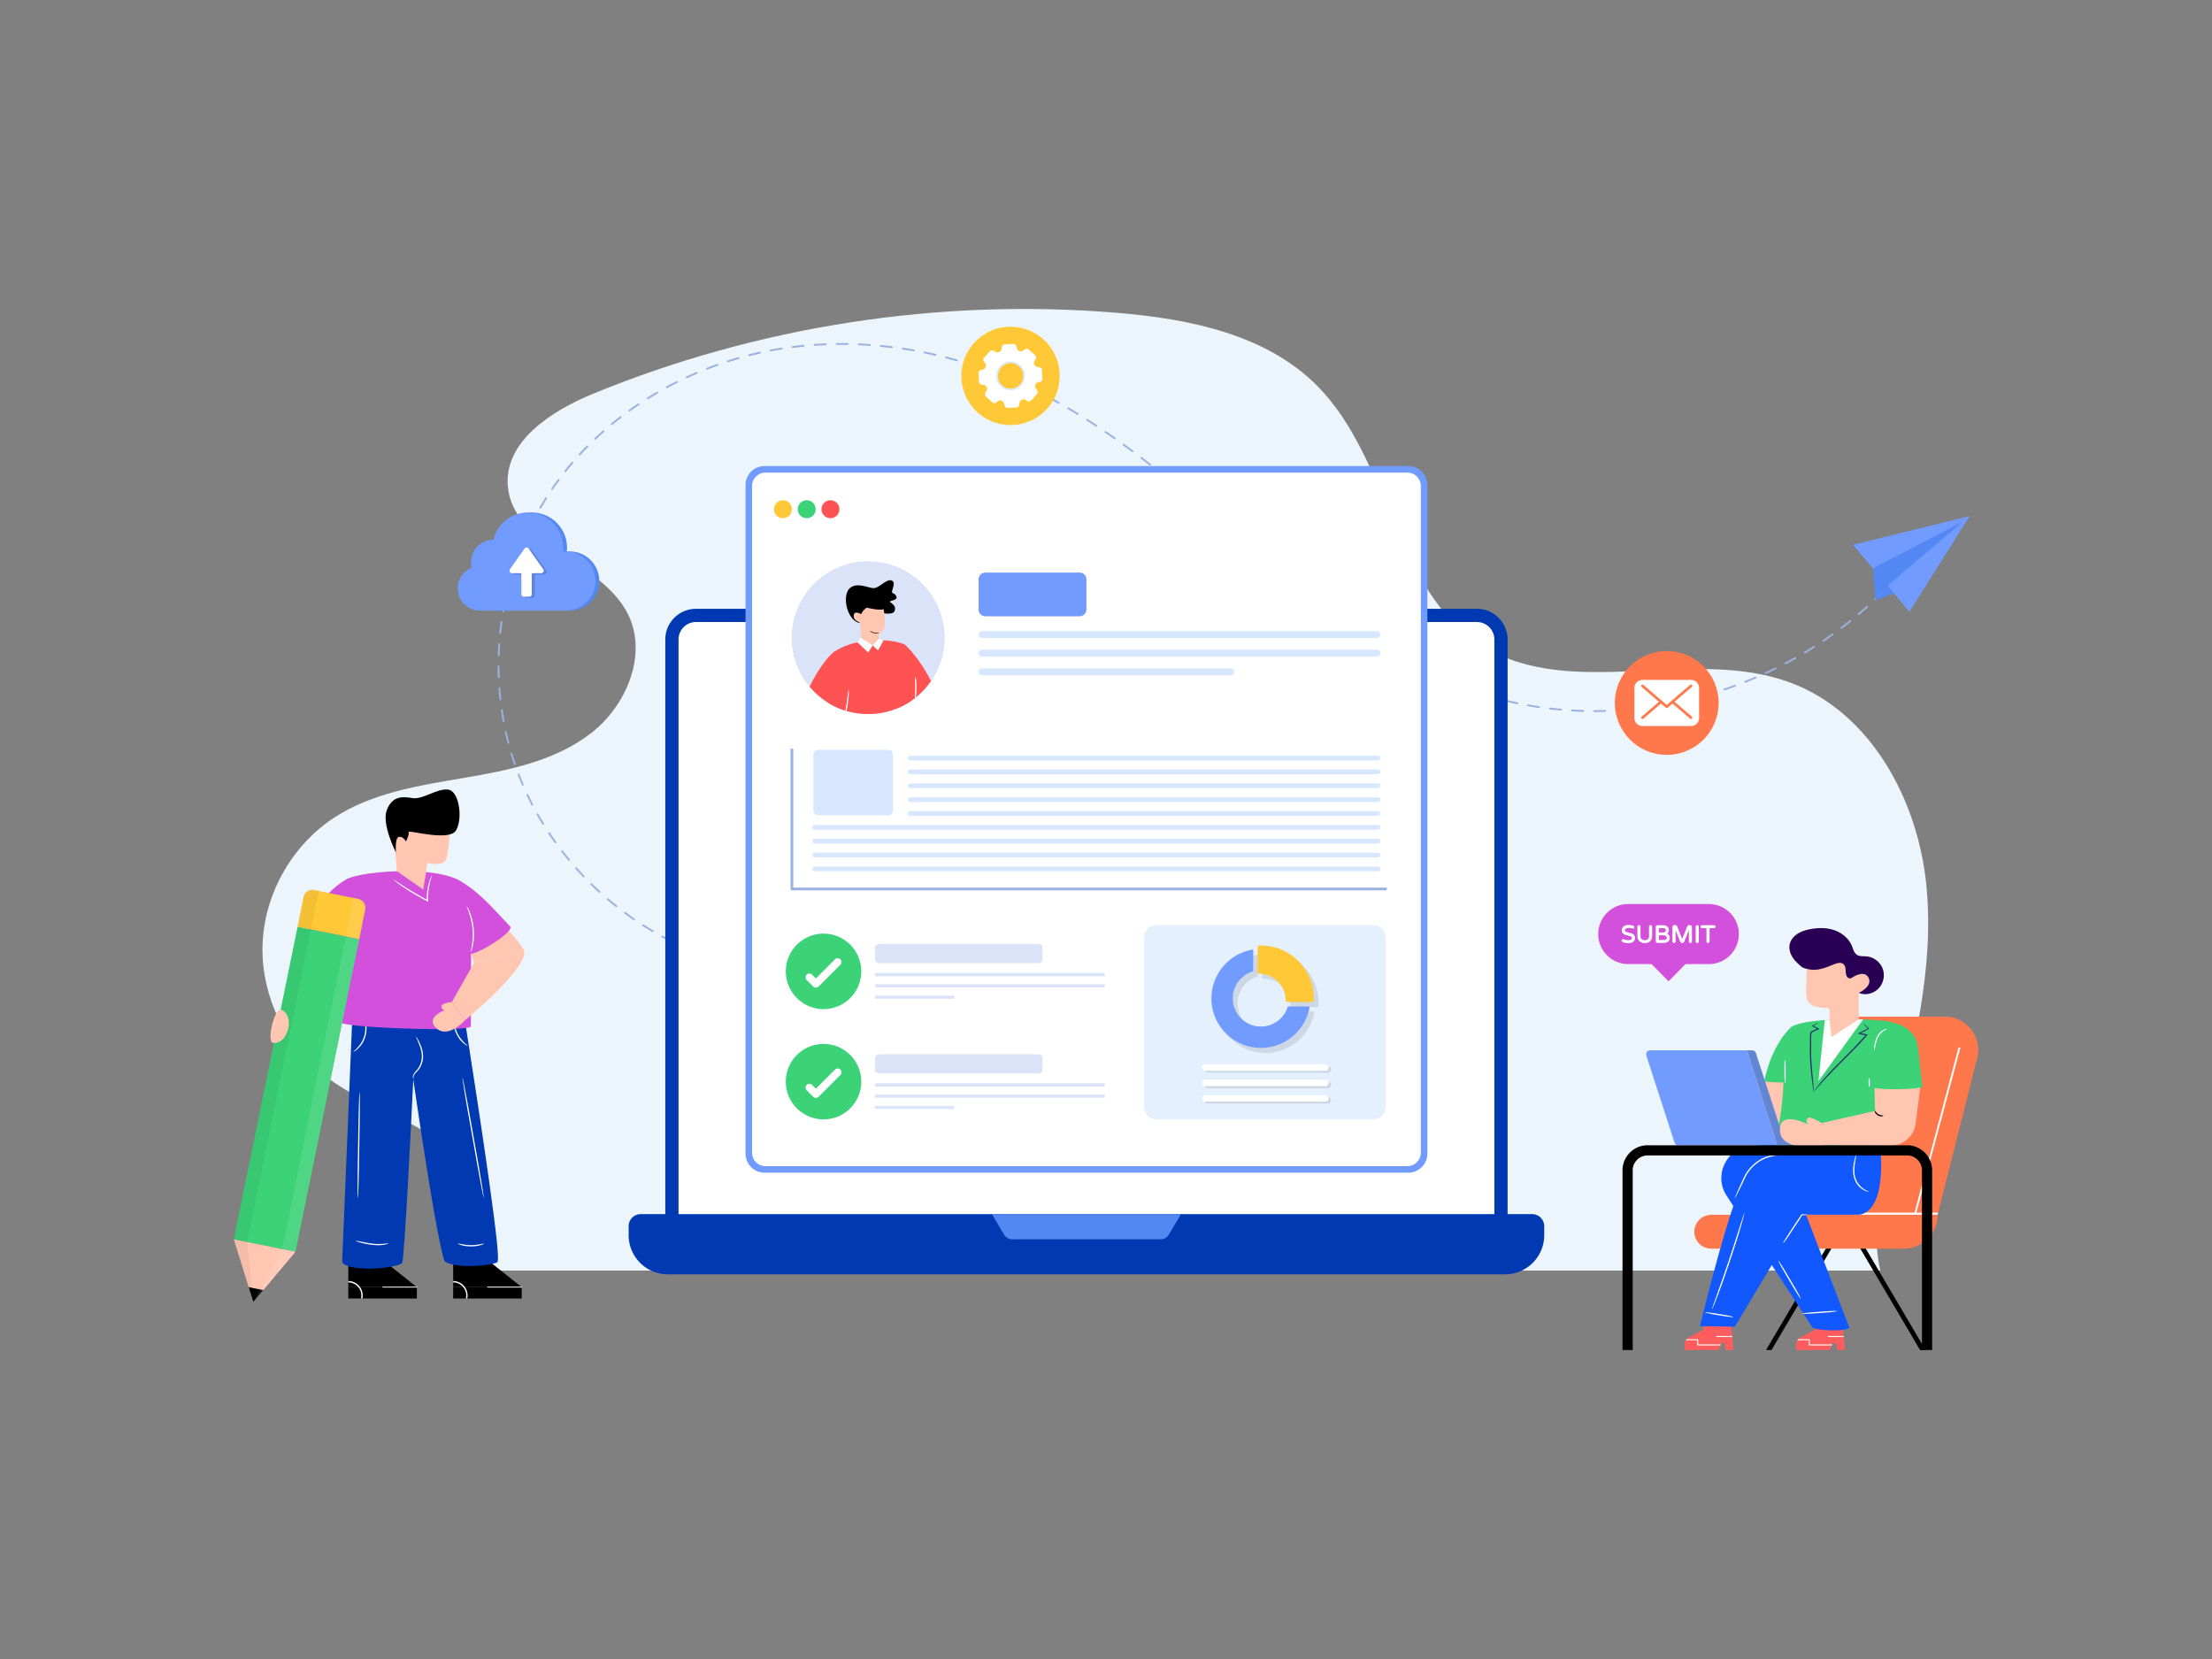 <svg xmlns="http://www.w3.org/2000/svg" xmlns:xlink="http://www.w3.org/1999/xlink" enable-background="new 0 0 1200 900" viewBox="0 0 1200 900"><rect x="0" y="0" width="1200" height="900" fill="#808080" stroke="none"/><path fill="#edf5fc" d="M264.329 650.838c4.455 12.792 1.649 28.499-6.784 38.447h762.51c-5.335-23.788.393-49.175 6.38-73.121 11.186-44.774 23.23-90.543 18.548-136.46-4.69-45.907-30.03-92.828-73.182-109.184-53.51-20.272-119.754 10.053-168.158-20.475-47.483-29.956-49.427-100.54-88.848-140.514-27.736-28.123-69.515-36.563-108.88-39.835-96.412-7.998-194.677 7.188-284.179 43.917-22.65 9.298-48.46 25.967-46.23 50.349 2.949 32.168 49.732 39.826 64.76 68.419 11.51 21.875-.082 50.22-19.617 65.36-19.545 15.139-44.857 20.188-69.23 24.317-24.363 4.118-49.658 8.08-70.326 21.635-22.115 14.514-36.812 39.743-38.526 66.134-1.705 26.39 9.61 53.307 29.662 70.547 14.974 12.873 33.817 20.143 51.187 29.542s34.417 22.272 40.913 40.922z"/><path fill="#9bb2e1" d="M386.89 520.337a.49.49 0 0 1-.153-.024 157.36 157.36 0 0 1-5.697-1.94.5.5 0 1 1 .34-.94c1.867.675 3.771 1.324 5.662 1.928a.5.5 0 0 1-.153.976zm-11.284-4.081a.498.498 0 0 1-.187-.037 163.008 163.008 0 0 1-5.536-2.361.5.5 0 1 1 .41-.912 162.08 162.08 0 0 0 5.5 2.346.5.5 0 0 1-.187.964zm-10.946-4.91a.501.501 0 0 1-.222-.052 165.177 165.177 0 0 1-5.345-2.76.5.5 0 1 1 .474-.88c1.743.94 3.531 1.863 5.315 2.743a.5.5 0 0 1-.222.948zm-10.559-5.694a.493.493 0 0 1-.253-.07 169.988 169.988 0 0 1-5.135-3.135.5.5 0 0 1 .537-.844 169.935 169.935 0 0 0 5.104 3.117.5.5 0 0 1-.253.932zm-10.127-6.435a.499.499 0 0 1-.283-.087 175.34 175.34 0 0 1-4.9-3.49.5.5 0 1 1 .594-.805c1.6 1.182 3.24 2.35 4.873 3.47a.5.5 0 0 1-.284.912zm-9.648-7.128a.495.495 0 0 1-.31-.108 172.83 172.83 0 0 1-4.647-3.824.5.5 0 0 1 .648-.76 173.278 173.278 0 0 0 4.62 3.8.5.5 0 0 1-.311.892zm-9.13-7.782a.499.499 0 0 1-.338-.131 175.095 175.095 0 0 1-4.372-4.135.5.5 0 1 1 .7-.715 175.706 175.706 0 0 0 4.346 4.112.5.5 0 0 1-.337.869zm-8.573-8.394a.5.5 0 0 1-.362-.155 175.12 175.12 0 0 1-4.076-4.427.5.5 0 0 1 .748-.664 173.903 173.903 0 0 0 4.052 4.4.5.5 0 0 1-.362.846zm-7.974-8.966a.497.497 0 0 1-.385-.181 176.245 176.245 0 0 1-3.76-4.698.5.5 0 1 1 .792-.611 177.823 177.823 0 0 0 3.738 4.671.5.5 0 0 1-.385.819zm-7.33-9.498a.499.499 0 0 1-.407-.208 172.889 172.889 0 0 1-3.422-4.95.5.5 0 1 1 .832-.554 172.242 172.242 0 0 0 3.402 4.92.5.5 0 0 1-.406.792zm-6.65-9.988a.5.5 0 0 1-.426-.238 165.797 165.797 0 0 1-3.062-5.18.5.5 0 1 1 .87-.493 165.183 165.183 0 0 0 3.044 5.149.5.5 0 0 1-.426.762zm-5.92-10.435a.5.5 0 0 1-.443-.27 165.466 165.466 0 0 1-2.68-5.387.5.5 0 1 1 .903-.429 167.518 167.518 0 0 0 2.664 5.355.5.5 0 0 1-.443.73zm-5.144-10.837a.5.5 0 0 1-.459-.302 163.57 163.57 0 0 1-2.275-5.57.5.5 0 1 1 .932-.361 165.63 165.63 0 0 0 2.261 5.535.5.5 0 0 1-.459.698zm-4.326-11.188a.5.5 0 0 1-.473-.337 158.567 158.567 0 0 1-1.849-5.728.5.5 0 1 1 .958-.289 156.593 156.593 0 0 0 1.837 5.691.5.5 0 0 1-.473.663zm-3.469-11.485a.5.5 0 0 1-.483-.374 158.06 158.06 0 0 1-1.412-5.85.5.5 0 1 1 .976-.216c.426 1.924.898 3.88 1.403 5.813a.5.5 0 0 1-.484.627zm-2.6-11.712a.5.5 0 0 1-.491-.41 170.37 170.37 0 0 1-.98-5.937.5.5 0 0 1 .99-.145c.29 1.974.617 3.96.974 5.902a.5.5 0 0 1-.493.59zm591.615-5.56a.5.5 0 1 1 0-1c1.98 0 3.992-.03 5.982-.086.268.001.507.21.515.486a.5.5 0 0 1-.485.514c-2.001.057-4.024.085-6.012.086zm-5.999-.083h-.015a214.124 214.124 0 0 1-6.007-.257.5.5 0 0 1 .056-.998c1.97.112 3.983.198 5.98.255a.5.5 0 0 1-.014 1zm17.99-.257a.5.5 0 0 1-.028-.999c1.973-.111 3.981-.252 5.97-.418a.492.492 0 0 1 .54.456.5.5 0 0 1-.456.54c-1.998.167-4.016.309-5.997.42l-.029.001zm-29.969-.428c-.014 0-.029 0-.043-.002-1.99-.171-4.003-.375-5.984-.605a.5.5 0 0 1-.44-.554.507.507 0 0 1 .555-.439c1.971.229 3.974.431 5.954.602a.5.5 0 0 1-.042.998zm41.92-.576a.5.5 0 0 1-.054-.997c1.97-.22 3.967-.47 5.937-.745a.5.5 0 0 1 .139.99c-1.98.277-3.986.528-5.965.75a.55.55 0 0 1-.057.002zm-53.837-.807a.462.462 0 0 1-.074-.005c-1.981-.29-3.98-.613-5.937-.96a.5.5 0 1 1 .174-.984c1.949.344 3.936.666 5.908.954a.5.5 0 0 1-.071.995zm65.717-.848a.5.5 0 0 1-.08-.993c1.94-.324 3.921-.682 5.889-1.064a.5.5 0 1 1 .191.981c-1.977.384-3.967.744-5.917 1.069a.476.476 0 0 1-.083.007zM823.115 382a.504.504 0 0 1-.103-.01 196.307 196.307 0 0 1-5.869-1.32.5.5 0 1 1 .235-.971c1.931.465 3.895.907 5.839 1.312a.5.5 0 0 1-.102.99zm89.31-1.047a.5.5 0 0 1-.109-.988c1.93-.43 3.89-.893 5.825-1.377a.5.5 0 1 1 .242.97c-1.943.486-3.912.952-5.85 1.383a.519.519 0 0 1-.108.012zm-640.953-1.02a.5.5 0 0 1-.496-.446c-.217-1.984-.402-4-.55-5.993a.5.5 0 0 1 .999-.073c.145 1.98.33 3.984.546 5.957a.5.5 0 0 1-.499.554zm539.978-.744a.51.51 0 0 1-.132-.018 195.81 195.81 0 0 1-5.777-1.68.5.5 0 0 1-.33-.626.497.497 0 0 1 .625-.33c1.891.582 3.825 1.145 5.746 1.671a.501.501 0 0 1-.132.983zm112.612-1.151a.5.5 0 0 1-.133-.982c1.909-.532 3.842-1.099 5.745-1.684a.5.5 0 1 1 .293.956c-1.91.588-3.852 1.157-5.77 1.691a.491.491 0 0 1-.135.019zm-124.078-2.383a.508.508 0 0 1-.162-.026 217.93 217.93 0 0 1-5.66-2.027.5.5 0 1 1 .35-.937c1.874.7 3.77 1.379 5.634 2.017a.5.5 0 0 1-.162.973zm135.547-1.144a.5.5 0 0 1-.16-.974 229.89 229.89 0 0 0 5.648-1.984.5.5 0 1 1 .344.938 228.517 228.517 0 0 1-5.673 1.994.503.503 0 0 1-.159.026zm-146.773-3.047a.498.498 0 0 1-.188-.037 232.39 232.39 0 0 1-5.542-2.323.5.5 0 0 1 .399-.917c1.842.8 3.7 1.579 5.518 2.313a.5.5 0 0 1-.187.964zm158.04-1.08a.5.5 0 0 1-.184-.965c1.836-.728 3.7-1.494 5.537-2.28a.5.5 0 1 1 .393.92 235.507 235.507 0 0 1-5.56 2.29.501.501 0 0 1-.185.035zm-676.208-2.417a.5.5 0 0 1-.5-.48c-.076-1.986-.118-4.01-.124-6.017-.001-.276.264-.482.5-.501a.5.5 0 0 1 .5.498c.006 1.995.048 4.007.124 5.981a.5.5 0 0 1-.482.519h-.018zm507.182-1.273a.5.5 0 0 1-.21-.046 254.568 254.568 0 0 1-5.41-2.592.5.5 0 0 1 .443-.896c1.787.882 3.6 1.75 5.388 2.58a.5.5 0 0 1-.21.954zm180.062-1.026a.5.5 0 0 1-.209-.955 222.55 222.55 0 0 0 5.408-2.569.5.5 0 0 1 .441.897 229.98 229.98 0 0 1-5.431 2.582.506.506 0 0 1-.21.045zm-190.8-4.274a.5.5 0 0 1-.231-.056 278 278 0 0 1-5.293-2.84.5.5 0 1 1 .482-.875 275.94 275.94 0 0 0 5.273 2.828.5.5 0 0 1-.231.943zm201.57-1.02a.5.5 0 0 1-.232-.943c1.768-.928 3.54-1.889 5.264-2.854a.5.5 0 1 1 .488.872c-1.732.97-3.51 1.935-5.287 2.868a.502.502 0 0 1-.233.057zm-698.053-4.404h-.016a.5.5 0 0 1-.484-.516c.064-2.006.163-4.028.295-6.009a.5.5 0 0 1 .998.066c-.131 1.97-.23 3.98-.293 5.976a.5.5 0 0 1-.5.483zm485.977-.356a.5.5 0 0 1-.25-.067 306.033 306.033 0 0 1-5.176-3.058.5.5 0 0 1 .518-.856c1.71 1.033 3.429 2.05 5.158 3.048a.5.5 0 0 1-.25.933zm222.548-1.104a.5.5 0 0 1-.256-.93 221.235 221.235 0 0 0 5.102-3.134.5.5 0 1 1 .535.845 223.28 223.28 0 0 1-5.125 3.15.5.5 0 0 1-.256.07zm-232.825-5.1a.498.498 0 0 1-.267-.078 355.373 355.373 0 0 1-5.06-3.248.5.5 0 1 1 .547-.837 353.454 353.454 0 0 0 5.046 3.24.5.5 0 0 1-.266.922zm242.965-1.321a.5.5 0 0 1-.28-.915c1.645-1.106 3.301-2.253 4.923-3.41a.5.5 0 0 1 .58.815 224.433 224.433 0 0 1-4.944 3.425.498.498 0 0 1-.28.085zM271.346 344a.5.5 0 0 1-.498-.55c.203-2.007.442-4.017.71-5.976a.5.5 0 1 1 .99.136 171.25 171.25 0 0 0-.705 5.94.5.5 0 0 1-.497.45zm464.85-1.162a.499.499 0 0 1-.28-.086 389.477 389.477 0 0 1-4.956-3.411.5.5 0 1 1 .572-.82 387.581 387.581 0 0 0 4.944 3.403.5.5 0 0 1-.28.914zm262.79-1.718a.5.5 0 0 1-.302-.899 216.275 216.275 0 0 0 4.725-3.678.5.5 0 1 1 .625.78 218.275 218.275 0 0 1-4.746 3.696.499.499 0 0 1-.302.1zm-272.64-5.168a.498.498 0 0 1-.291-.094 447.144 447.144 0 0 1-4.86-3.547.5.5 0 1 1 .593-.804 479.768 479.768 0 0 0 4.85 3.54.5.5 0 0 1-.292.905zm282.004-2.338a.498.498 0 0 1-.323-.88 210.313 210.313 0 0 0 4.505-3.94.5.5 0 1 1 .669.743c-1.477 1.33-3 2.662-4.527 3.958a.496.496 0 0 1-.324.12zm-735.384-1.502a.5.5 0 0 1-.494-.584c.337-1.97.714-3.959 1.12-5.913a.5.5 0 1 1 .979.203c-.403 1.943-.778 3.92-1.113 5.879a.5.5 0 0 1-.492.415zm443.714-3.305a.497.497 0 0 1-.301-.102c-1.598-1.21-3.19-2.43-4.777-3.658a.5.5 0 1 1 .612-.79 599.08 599.08 0 0 0 4.768 3.651.499.499 0 0 1-.302.899zm300.588-3.22a.5.5 0 0 1-.345-.862 202.66 202.66 0 0 0 4.27-4.193.5.5 0 1 1 .71.703 202.33 202.33 0 0 1-4.29 4.214.498.498 0 0 1-.345.139zm-310.096-4.138a.5.5 0 0 1-.31-.107 756.656 756.656 0 0 1-4.707-3.747.5.5 0 0 1 .627-.78 685.559 685.559 0 0 0 4.7 3.742.5.5 0 0 1-.31.892zm-431.77-1.086a.5.5 0 0 1-.485-.618c.474-1.952.987-3.91 1.524-5.82a.5.5 0 0 1 .963.27 174.45 174.45 0 0 0-1.517 5.787.5.5 0 0 1-.486.381zm750.298-3.308a.499.499 0 0 1-.366-.84 198.702 198.702 0 0 0 4.01-4.438.5.5 0 0 1 .752.659 200.678 200.678 0 0 1-4.03 4.46.5.5 0 0 1-.366.16zm-327.903-3.13a.496.496 0 0 1-.316-.112A943.588 943.588 0 0 1 692.83 310a.5.5 0 0 1 .637-.771 941.416 941.416 0 0 0 4.645 3.808.5.5 0 0 1-.315.888zm-419.152-5.111a.5.5 0 0 1-.477-.652 170.75 170.75 0 0 1 1.93-5.7.5.5 0 1 1 .94.338c-.664 1.854-1.309 3.76-1.916 5.666a.501.501 0 0 1-.477.348zm754.961-.776a.5.5 0 0 1-.386-.818 198.323 198.323 0 0 0 3.733-4.672.501.501 0 0 1 .79.612 196.861 196.861 0 0 1-3.751 4.696.498.498 0 0 1-.386.182zm-345.083-1.76a.5.5 0 0 1-.32-.115 1482.146 1482.146 0 0 1-4.608-3.858.5.5 0 1 1 .642-.766 1480.44 1480.44 0 0 0 4.607 3.855.5.5 0 0 1-.32.885zm352.42-7.72a.498.498 0 0 1-.404-.794 189.265 189.265 0 0 0 3.433-4.892.5.5 0 0 1 .829.561 188.94 188.94 0 0 1-3.454 4.919.497.497 0 0 1-.404.206zm-361.618-.008a.495.495 0 0 1-.322-.119c-1.53-1.292-3.058-2.587-4.584-3.884a.5.5 0 1 1 .646-.762 2605.15 2605.15 0 0 0 4.582 3.883.5.5 0 0 1-.322.882zm-396.635-1.032a.5.5 0 0 1-.465-.685 167.26 167.26 0 0 1 2.329-5.55.5.5 0 1 1 .914.404 167.767 167.767 0 0 0-2.313 5.516.5.5 0 0 1-.465.315zm387.477-6.742a.5.5 0 0 1-.324-.119l-4.574-3.891a.5.5 0 0 1 .649-.762l4.573 3.891a.5.5 0 0 1-.324.881zm-382.64-4.237a.5.5 0 0 1-.45-.718c.874-1.803 1.789-3.608 2.722-5.367a.5.5 0 1 1 .882.468 167.898 167.898 0 0 0-2.704 5.335.5.5 0 0 1-.45.282zm373.494-3.543a.498.498 0 0 1-.323-.118c-1.525-1.295-3.05-2.59-4.578-3.88a.5.5 0 1 1 .646-.764 3842.2 3842.2 0 0 1 4.579 3.881.5.5 0 0 1-.324.881zm-367.876-7.057a.5.5 0 0 1-.433-.75 161.944 161.944 0 0 1 3.11-5.153.5.5 0 1 1 .846.532 161.784 161.784 0 0 0-3.09 5.122.5.5 0 0 1-.433.25zm358.712-.693a.5.5 0 0 1-.322-.117 1389.18 1389.18 0 0 0-4.597-3.851.5.5 0 0 1 .64-.768c1.537 1.282 3.07 2.566 4.602 3.853a.5.5 0 0 1-.323.883zm-9.214-7.682a.499.499 0 0 1-.318-.115 929.755 929.755 0 0 0-4.634-3.802.5.5 0 0 1 .633-.776c1.549 1.264 3.095 2.534 4.638 3.807a.5.5 0 0 1-.319.886zm-343.109-1.78a.5.5 0 0 1-.413-.782 156.36 156.36 0 0 1 3.488-4.906.501.501 0 0 1 .805.595 152.97 152.97 0 0 0-3.467 4.876.499.499 0 0 1-.413.218zm333.815-5.8a.5.5 0 0 1-.313-.11 769.017 769.017 0 0 0-4.685-3.735.5.5 0 0 1 .621-.784c1.568 1.24 3.131 2.487 4.69 3.74a.5.5 0 0 1-.313.89zm-326.681-3.849a.499.499 0 0 1-.39-.812 165.469 165.469 0 0 1 3.837-4.636.5.5 0 1 1 .758.652 165.893 165.893 0 0 0-3.815 4.608.499.499 0 0 1-.39.188zm317.275-3.586a.497.497 0 0 1-.306-.105 594.869 594.869 0 0 0-4.75-3.648.5.5 0 1 1 .606-.796 596.81 596.81 0 0 1 4.757 3.654.5.5 0 0 1-.307.895zm-309.46-5.518a.499.499 0 0 1-.368-.839 173.998 173.998 0 0 1 4.156-4.35.5.5 0 1 1 .711.703 172.85 172.85 0 0 0-4.133 4.325.498.498 0 0 1-.367.161zm299.916-1.733a.5.5 0 0 1-.298-.1 513.068 513.068 0 0 0-4.828-3.539.5.5 0 1 1 .586-.81 483.039 483.039 0 0 1 4.838 3.547.5.5 0 0 1-.298.902zm-291.478-6.795a.5.5 0 0 1-.343-.864 176.233 176.233 0 0 1 4.447-4.051.5.5 0 0 1 .66.75 178.605 178.605 0 0 0-4.422 4.029.497.497 0 0 1-.342.136zm281.77-.23c-.1 0-.2-.03-.288-.091a431.274 431.274 0 0 0-4.92-3.41.5.5 0 1 1 .563-.825 439.56 439.56 0 0 1 4.931 3.416.5.5 0 0 1-.287.91zm-9.904-6.753a.501.501 0 0 1-.275-.082c-1.666-1.1-3.34-2.185-5.024-3.255a.5.5 0 0 1 .537-.844 355.95 355.95 0 0 1 5.037 3.264.5.5 0 0 1-.275.917zm-262.862-.945a.499.499 0 0 1-.317-.886 179.343 179.343 0 0 1 4.708-3.742.5.5 0 1 1 .61.792 178.416 178.416 0 0 0-4.684 3.723.496.496 0 0 1-.317.113zm252.746-5.487a.491.491 0 0 1-.261-.074 317.064 317.064 0 0 0-5.137-3.075.5.5 0 1 1 .506-.863 315.538 315.538 0 0 1 5.152 3.085.5.5 0 0 1-.26.927zm-243.234-1.82a.499.499 0 0 1-.29-.907 184.29 184.29 0 0 1 4.943-3.426.5.5 0 1 1 .556.831 183.489 183.489 0 0 0-4.918 3.408.494.494 0 0 1-.29.093zm232.884-4.24a.5.5 0 0 1-.244-.064 290.872 290.872 0 0 0-5.257-2.871.5.5 0 0 1 .47-.883c1.77.943 3.527 1.903 5.275 2.88a.5.5 0 0 1-.244.937zm-222.915-2.434a.5.5 0 0 1-.265-.924 191.169 191.169 0 0 1 5.154-3.102.5.5 0 0 1 .502.865 189.142 189.142 0 0 0-5.126 3.086.498.498 0 0 1-.265.075zm212.322-3.206a.497.497 0 0 1-.225-.053 244.725 244.725 0 0 0-5.377-2.637.5.5 0 0 1 .43-.903 246.626 246.626 0 0 1 5.398 2.647.5.5 0 0 1-.226.946zm-201.948-2.817a.5.5 0 0 1-.237-.94 193.45 193.45 0 0 1 5.338-2.771.5.5 0 1 1 .447.894c-1.773.885-3.56 1.813-5.31 2.757a.495.495 0 0 1-.238.06zm191.11-2.337a.497.497 0 0 1-.204-.044c-1.813-.81-3.663-1.61-5.496-2.376a.5.5 0 0 1 .387-.923c1.84.77 3.696 1.573 5.518 2.386a.5.5 0 0 1-.204.957zm-180.377-3.026a.5.5 0 0 1-.21-.954 195.795 195.795 0 0 1 5.5-2.436.501.501 0 0 1 .391.921 193.723 193.723 0 0 0-5.472 2.423.503.503 0 0 1-.21.046zm169.308-1.605a.495.495 0 0 1-.182-.034 251.302 251.302 0 0 0-5.603-2.11.5.5 0 0 1 .342-.94c1.878.681 3.77 1.394 5.625 2.118a.5.5 0 0 1-.182.966zm-158.265-3.084a.5.5 0 0 1-.181-.966 199.044 199.044 0 0 1 5.638-2.093.5.5 0 0 1 .334.942c-1.87.663-3.757 1.363-5.61 2.083a.486.486 0 0 1-.18.034zm146.986-1.01a.503.503 0 0 1-.16-.025 243.537 243.537 0 0 0-5.698-1.838.5.5 0 1 1 .295-.955c1.9.587 3.826 1.208 5.722 1.844a.5.5 0 0 1-.16.974zm-135.676-2.993a.5.5 0 0 1-.152-.976 195.688 195.688 0 0 1 5.757-1.745.5.5 0 1 1 .275.96c-1.91.548-3.836 1.132-5.728 1.737a.486.486 0 0 1-.152.024zm124.211-.549a.5.5 0 0 1-.136-.019 241.173 241.173 0 0 0-5.781-1.556.5.5 0 1 1 .248-.968c1.927.493 3.88 1.018 5.805 1.562a.5.5 0 0 1-.136.981zm-112.675-2.755a.5.5 0 0 1-.123-.985c1.936-.49 3.905-.957 5.855-1.387a.5.5 0 1 1 .215.977 193.85 193.85 0 0 0-5.824 1.38.511.511 0 0 1-.123.015zm101.05-.219a.495.495 0 0 1-.111-.012 239.014 239.014 0 0 0-5.85-1.267.5.5 0 1 1 .198-.98c1.966.4 3.943.828 5.876 1.272a.5.5 0 0 1-.112.987zm-89.333-2.37a.5.5 0 0 1-.093-.99 191.931 191.931 0 0 1 5.928-1.024c.26-.04.53.143.572.416a.5.5 0 0 1-.417.572 193.037 193.037 0 0 0-5.897 1.018.505.505 0 0 1-.093.009zm77.577-.02a.486.486 0 0 1-.088-.007c-1.963-.347-3.95-.672-5.908-.967a.5.5 0 0 1 .148-.989 234.4 234.4 0 0 1 5.934.972.5.5 0 0 1-.086.992zm-11.864-1.785a.438.438 0 0 1-.063-.004c-1.968-.244-3.97-.466-5.95-.659a.5.5 0 0 1-.45-.546.514.514 0 0 1 .548-.45c1.988.194 3.999.417 5.975.663a.5.5 0 0 1-.06.996zm-53.86-.059a.5.5 0 0 1-.063-.996c1.975-.25 3.985-.476 5.977-.67a.5.5 0 0 1 .098.995c-1.983.193-3.984.418-5.948.667a.57.57 0 0 1-.065.004zm41.916-1.104-.035-.001c-1.99-.141-4.002-.256-5.975-.342a.5.5 0 0 1-.479-.52c.012-.277.226-.501.522-.479 1.983.087 4.003.202 6.003.342a.5.5 0 0 1-.036 1zm-29.974-.059a.501.501 0 0 1-.034-.999c1.978-.134 3.999-.244 6.005-.323.224-.01.507.203.52.48a.5.5 0 0 1-.481.519c-1.996.08-4.007.188-5.976.322l-.034.001zm17.99-.462h-.009a216.5 216.5 0 0 0-5.986-.014h-.006a.5.5 0 0 1-.006-1c2.007-.023 4.011-.019 6.014.014a.5.5 0 0 1-.008 1z"/><path fill="#0039b2" d="M341.037 665.225v4.837c0 11.735 9.513 21.249 21.249 21.249h454.208c11.735 0 21.248-9.514 21.248-21.249v-4.837a6.563 6.563 0 0 0-6.563-6.563H347.6a6.563 6.563 0 0 0-6.563 6.563zM817.867 346.937v311.725H360.916V346.948c0-9.214 7.471-16.674 16.674-16.674h423.615c9.202 0 16.662 7.46 16.662 16.663z"/><path fill="#fff" d="M810.685 658.656V346.93a9.484 9.484 0 0 0-9.484-9.484H377.578a9.484 9.484 0 0 0-9.484 9.484v311.726h442.591z"/><path fill="#5388f2" d="m640.655 658.657-6.56 11.115a5.2 5.2 0 0 1-4.478 2.557h-80.454a5.2 5.2 0 0 1-4.48-2.557l-6.558-11.115h102.53z"/><path fill="#719bff" d="M764.035 636.173H414.744c-5.69 0-10.302-4.612-10.302-10.301V263.13c0-5.69 4.612-10.302 10.302-10.302h349.291c5.69 0 10.302 4.612 10.302 10.302v362.742c0 5.69-4.612 10.301-10.302 10.301z"/><path fill="#fff" d="M407.988 625.326v-361.65a7.302 7.302 0 0 1 7.302-7.301h348.2a7.302 7.302 0 0 1 7.301 7.301v361.65a7.302 7.302 0 0 1-7.302 7.301H415.29a7.302 7.302 0 0 1-7.302-7.301z"/><path fill="#ffc837" d="M429.6 276.251a4.855 4.855 0 0 1-4.857 4.857 4.857 4.857 0 0 1-4.866-4.857 4.865 4.865 0 0 1 4.866-4.866 4.863 4.863 0 0 1 4.857 4.866z"/><path fill="#3cd278" d="M442.49 276.251a4.855 4.855 0 0 1-4.856 4.857 4.857 4.857 0 0 1-4.866-4.857 4.865 4.865 0 0 1 4.866-4.866 4.863 4.863 0 0 1 4.857 4.866z"/><path fill="#ff5252" d="M455.382 276.251a4.855 4.855 0 0 1-4.857 4.857 4.857 4.857 0 0 1-4.867-4.857 4.865 4.865 0 0 1 4.867-4.866 4.863 4.863 0 0 1 4.857 4.866z"/><circle cx="470.969" cy="346.004" r="41.369" fill="#c2d1f2"/><defs><circle id="a" cx="470.969" cy="346.004" r="41.369"/></defs><use fill="#dae3f7" overflow="visible" xlink:href="#a"/><clipPath id="b"><use overflow="visible" xlink:href="#a"/></clipPath><g clip-path="url(#b)"><path fill="#ff5252" d="M449.842 395.838c-.786-18.046-.926-39.796 2.768-42.278 13.17-8.849 33.443-6.527 38.063-3.878 7.574 4.343 5.648 38.67 4.875 46.156h-45.706z"/><path fill="#ff5252" d="M457.944 388.433c2.023-5.202 3.213-17.875 3.242-20.395.115-9.97-6.137-15.95-8.576-14.478-5.24 3.75-13.82 17.251-16.85 27.643-.442 1.788 21.742 9.017 22.184 7.23zM486.2 384.878c-2.024-5.202-3.214-17.874-3.243-20.395-.114-9.97 5.076-16.382 7.514-14.911 5.24 3.75 14.883 17.685 17.913 28.076.441 1.788-21.743 9.018-22.185 7.23z"/><path fill="#fff" d="M454.389 387.918c.061-.072.346.245 1.074.404.684.162 2.01.043 2.623-1.36.28-.559.428-1.205.563-1.863l.38-1.994a70.01 70.01 0 0 0 .585-4.018c.412-3.165.557-4.748.718-4.74.133.004.244 1.605-.05 4.817a70.304 70.304 0 0 1-.974 6.07c-.14.67-.292 1.367-.62 2.029-.385.78-1.063 1.338-1.72 1.5-.65.176-1.214.091-1.616-.056-.82-.315-1.008-.768-.963-.79zM496.432 379.342c-.152-.02-.11-1.096-.026-3.253.116-1.825.132-3.656.05-5.483-.044-2.156-.065-3.233.09-3.25.137-.016.414 1.04.582 3.22.083 1.85.067 3.706-.05 5.555-.209 2.18-.506 3.23-.646 3.21z"/><path fill="#ffc6b2" d="M477.43 342.445c-.951 1.096-.506 3.323-.481 5.367.652 2.746-8.92 3.798-10.284.412.752-3.023.61-7.1-.181-10.241s10.945 4.462 10.945 4.462z"/><path fill="#ffc6b2" d="M466.485 337.98h-.008c-.038-.053-.068-.098-.106-.135.046.045.084.09.114.135z"/><path fill="#fff" d="M465.161 348.45s5.694 5.497 5.803 5.497c.018-.063 2.533-3.84 2.533-3.84l-6.456-4.078c-.009.072-1.88 2.42-1.88 2.42z"/><path fill="#fff" d="M473.457 350.216s2.795 2.478 2.814 2.54c.117.371 3.014-5.391 3.014-5.391l-2.399-.994-3.39 3.736"/><path fill="#ffc6b2" d="M477.898 342.996c-4.485 2.325-9.148-2.31-10.959-4.46a11.58 11.58 0 0 1-.454-.556.897.897 0 0 0-.114-.135c-.007-.008-.015-.023-.03-.038-.114-.15-.174-.24-.174-.24-.008-.016-.053-.038-.121-.068-.657-.284-3.708-1.426-2.724-4.378.551-1.707 3.815.008 3.815.008s1.635-6.371 4.492-6.623c2.85-.26 7.622 3.598 7.622 3.598s.115.414.223 1.077c.077.437.17.987.255 1.605.48 3.362.803 8.835-1.83 10.21z"/><path d="M482.767 326.508c.41.632 4.065 2.186 2.35 5.277-.36.65-1.3.97-2.567 1.066-.83.063-1.787.03-2.82-.065a43.181 43.181 0 0 0-.256-1.605c-.108-.663-.223-1.077-.223-1.077s-4.773-3.858-7.622-3.598c-2.857.252-4.492 6.623-4.492 6.623s-3.264-1.715-3.815-.008c-.984 2.952 2.067 4.094 2.724 4.378.113.113.212.21.295.308.015.015.023.03.03.038.046.045.084.09.114.135h-.008c-6.829-1.15-9.904-14.553-5.577-18.755 3.637-3.52 9.666-.445 12.781-.178 3.116.267 7.047-5.056 9.9-4.163 2.87.902-.174 5.596.41 6.53.584.932 1.494.273 2.316 2.268.815 1.995-3.942 2.194-3.54 2.826z"/><path d="M467.137 333.129s1.21-2.344 3.05-3.458c.134-.08 9.116 2.368 9.842.122.725-2.246-.489-5.526-.489-5.526s-4.092-1.693-4.6-1.771c-.507-.078-6.8 2.376-7.307 2.538s-2.34 2.733-2.34 2.733l1.703 5.291M471.905 342.314c.044-.07.454.17 1.33.496a7.427 7.427 0 0 0 2.306.52c.93.082 1.403.041 1.414.126.01.06-.456.231-1.435.21a7.755 7.755 0 0 1-2.41-.543c-.894-.402-1.242-.758-1.205-.81z"/></g><path fill="#719bff" d="M589.384 314.347v16.266a3.723 3.723 0 0 1-3.724 3.724h-51.068a3.723 3.723 0 0 1-3.723-3.724v-16.266a3.723 3.723 0 0 1 3.723-3.723h51.068a3.723 3.723 0 0 1 3.724 3.723z"/><path fill="#d7e7ff" d="M748.817 344.243c0 .509-.212.994-.555 1.336a1.887 1.887 0 0 1-1.336.556H532.76a1.89 1.89 0 0 1-1.336-3.227 1.844 1.844 0 0 1 1.336-.556h214.166c1.04 0 1.891.84 1.891 1.891zM748.817 354.343c0 .508-.212.993-.555 1.336a1.886 1.886 0 0 1-1.336.555H532.76a1.89 1.89 0 0 1-1.336-3.227 1.844 1.844 0 0 1 1.336-.555h214.166c1.04 0 1.891.839 1.891 1.89zM669.598 364.442c0 .509-.213.993-.556 1.336a1.886 1.886 0 0 1-1.336.556H532.76a1.89 1.89 0 0 1-1.336-3.228 1.844 1.844 0 0 1 1.336-.555h134.946c1.04 0 1.892.84 1.892 1.891z"/><path fill="#9bb2e1" d="M751.73 483.008H429.6a.75.75 0 0 1-.75-.75v-75.515a.75.75 0 0 1 1.5 0v74.765h321.38a.75.75 0 0 1 0 1.5z"/><path fill="#d7e7ff" d="M481.786 442.265h-37.855a2.644 2.644 0 0 1-2.644-2.644v-30.234a2.644 2.644 0 0 1 2.644-2.644h37.855a2.644 2.644 0 0 1 2.644 2.644v30.234a2.644 2.644 0 0 1-2.644 2.644zM748.817 411.22c0 .71-.578 1.288-1.277 1.288H493.792a1.288 1.288 0 0 1-1.277-1.289c0-.699.579-1.277 1.277-1.277H747.54c.7 0 1.277.578 1.277 1.277zM748.817 418.737c0 .711-.578 1.29-1.277 1.29H493.792a1.288 1.288 0 0 1-1.277-1.29c0-.699.579-1.277 1.277-1.277H747.54c.7 0 1.277.578 1.277 1.277zM748.817 426.255c0 .711-.578 1.29-1.277 1.29H493.792a1.288 1.288 0 0 1-1.277-1.29c0-.699.579-1.277 1.277-1.277H747.54c.7 0 1.277.578 1.277 1.277zM748.817 433.773c0 .711-.578 1.29-1.277 1.29H493.792a1.288 1.288 0 0 1-1.277-1.29c0-.699.579-1.277 1.277-1.277H747.54c.7 0 1.277.578 1.277 1.277zM748.817 441.291c0 .711-.578 1.29-1.277 1.29H493.792a1.288 1.288 0 0 1-1.277-1.29c0-.698.579-1.277 1.277-1.277H747.54c.7 0 1.277.579 1.277 1.277zM748.817 448.81c0 .71-.578 1.288-1.277 1.288H441.926a1.288 1.288 0 0 1-1.278-1.289c0-.698.579-1.277 1.278-1.277H747.54c.7 0 1.277.579 1.277 1.277zM748.817 456.327c0 .711-.578 1.29-1.277 1.29H441.926a1.288 1.288 0 0 1-1.278-1.29c0-.698.579-1.277 1.278-1.277H747.54c.7 0 1.277.579 1.277 1.277zM748.817 463.846c0 .71-.578 1.289-1.277 1.289H441.926a1.288 1.288 0 0 1-1.278-1.29c0-.698.579-1.277 1.278-1.277H747.54c.7 0 1.277.579 1.277 1.278zM748.817 471.364c0 .71-.578 1.289-1.277 1.289H441.926a1.288 1.288 0 0 1-1.278-1.29c0-.698.579-1.277 1.278-1.277H747.54c.7 0 1.277.579 1.277 1.278z"/><circle cx="446.771" cy="526.963" r="20.483" fill="#3cd278"/><path fill="#fff" d="M442.618 535.801c-.55 0-1.078-.219-1.467-.607l-3.517-3.518a2.073 2.073 0 1 1 2.933-2.933l2.05 2.051 10.358-10.357a2.073 2.073 0 1 1 2.933 2.933l-11.824 11.824a2.073 2.073 0 0 1-1.466.607z"/><path fill="#dae3f7" d="M565.522 514.33v5.954a2.23 2.23 0 0 1-2.235 2.227H476.97a2.222 2.222 0 0 1-2.226-2.227v-5.954c0-1.228.99-2.226 2.226-2.226h86.317a2.23 2.23 0 0 1 2.235 2.226zM474.744 527.853h124.648v1.747H474.744zM474.744 533.964h124.648v1.747H474.744zM474.744 540.075h42.942v1.747h-42.942z"/><circle cx="446.771" cy="586.787" r="20.483" fill="#3cd278"/><path fill="#fff" d="M442.618 595.625c-.55 0-1.078-.219-1.467-.608l-3.517-3.517a2.073 2.073 0 1 1 2.933-2.933l2.05 2.051 10.358-10.357a2.073 2.073 0 1 1 2.933 2.933l-11.824 11.823a2.073 2.073 0 0 1-1.466.608z"/><path fill="#dae3f7" d="M565.522 574.154v5.954a2.23 2.23 0 0 1-2.235 2.226H476.97a2.222 2.222 0 0 1-2.226-2.226v-5.954c0-1.228.99-2.226 2.226-2.226h86.317a2.23 2.23 0 0 1 2.235 2.226zM474.744 587.677h124.648v1.747H474.744zM474.744 593.788h124.648v1.747H474.744zM474.744 599.899h42.942v1.747h-42.942z"/><path fill="#e4f0fd" d="M751.735 508.592v91.974c0 3.7-3.01 6.7-6.71 6.7h-117.65c-3.7 0-6.71-3-6.71-6.7v-91.974c0-3.7 3.01-6.7 6.71-6.7h117.65c3.7 0 6.71 3 6.71 6.7z"/><path d="M720.528 581.97H655.12a1.598 1.598 0 0 1-1.599-1.598v-.258c0-.883.716-1.598 1.599-1.598h65.408c.882 0 1.598.715 1.598 1.598v.258c0 .882-.716 1.598-1.598 1.598zM720.528 590.326H655.12a1.598 1.598 0 0 1-1.599-1.599v-.257c0-.883.716-1.599 1.599-1.599h65.408c.882 0 1.598.716 1.598 1.599v.257c0 .883-.716 1.599-1.598 1.599zM720.528 598.681H655.12a1.598 1.598 0 0 1-1.599-1.598v-.258c0-.882.716-1.598 1.599-1.598h65.408c.882 0 1.598.716 1.598 1.598v.258c0 .883-.716 1.598-1.598 1.598z" opacity=".1"/><g opacity=".1"><path d="M713.088 548.74c-2.082 12.776-13.192 22.53-26.573 22.475v-.013c-14.818-.054-26.788-12.105-26.735-26.922a26.837 26.837 0 0 1 7.914-18.956c3.936-3.91 9.054-6.597 14.75-7.483l-.04 11.849c-6.368 1.827-11.03 7.698-11.043 14.63v.04c0 8.41 6.798 15.235 15.194 15.262h.067c6.92 0 12.776-4.622 14.63-10.936l11.836.054z"/><path d="m715.327 544.475-.003.934a.937.937 0 0 1-.94.934l-13.442-.05a.937.937 0 0 1-.934-.937v-.06c0-7.855-6.426-14.302-14.281-14.328a.937.937 0 0 1-.934-.94l.05-13.445a.937.937 0 0 1 .94-.933l.934.003c7.672.031 14.876 3.044 20.277 8.489 5.402 5.445 8.364 12.667 8.333 20.333z"/></g><path fill="#719bff" d="M710.512 546.015c-2.082 12.777-13.193 22.53-26.573 22.476v-.013c-14.819-.054-26.789-12.105-26.735-26.923a26.837 26.837 0 0 1 7.913-18.956c3.936-3.909 9.055-6.596 14.751-7.483l-.04 11.85c-6.368 1.827-11.03 7.697-11.043 14.63v.04c0 8.41 6.797 15.234 15.194 15.261h.067c6.919 0 12.776-4.62 14.63-10.935l11.836.053z"/><path fill="#ffc837" d="m712.75 541.75-.003.935a.937.937 0 0 1-.94.933l-13.442-.049a.937.937 0 0 1-.933-.937v-.06c0-7.855-6.427-14.302-14.281-14.328a.937.937 0 0 1-.934-.94l.05-13.445a.937.937 0 0 1 .94-.933l.934.003c7.671.031 14.875 3.044 20.277 8.489 5.401 5.445 8.364 12.667 8.332 20.333z"/><path fill="#fff" d="M719.138 580.876H653.73a1.598 1.598 0 0 1-1.598-1.598v-.258c0-.883.716-1.598 1.598-1.598h65.408c.883 0 1.599.715 1.599 1.598v.258c0 .882-.716 1.598-1.599 1.598zM719.138 589.232H653.73a1.598 1.598 0 0 1-1.598-1.599v-.257c0-.883.716-1.599 1.598-1.599h65.408c.883 0 1.599.716 1.599 1.599v.257c0 .883-.716 1.599-1.599 1.599zM719.138 597.587H653.73a1.598 1.598 0 0 1-1.598-1.598v-.258c0-.882.716-1.598 1.598-1.598h65.408c.883 0 1.599.716 1.599 1.598v.258c0 .883-.716 1.598-1.599 1.598z"/><path fill="#d250dc" d="M187.044 477.562s-12.82 7.011-18.348 22.466 3.435 19.221 3.435 19.221l22.76-4.935 8.928-10.131-2.727-15.064-14.048-11.557z"/><path d="M245.845 698.247h37.181v6.183h-37.181z"/><path d="m262.969 682.34 20.057 15.907h-37.181v-15.906z"/><path fill="#fff" d="M283.031 698.5h-18.44a.25.25 0 0 1 0-.5h18.44a.25.25 0 0 1 0 .5zM253.658 702.77a6.54 6.54 0 0 1-.192 1.66h-.741c0-.03 0-.06.014-.089.12-.49.178-1.008.178-1.572 0-1.571-.519-3.098-1.468-4.3a2.525 2.525 0 0 0-.192-.222 7.046 7.046 0 0 0-5.412-2.55v-.741c2.417 0 4.744 1.141 6.198 3.068.059.075.103.149.162.223.935 1.275 1.453 2.877 1.453 4.522z"/><path d="M188.949 698.247h37.181v6.183h-37.181z"/><path d="m206.073 682.34 20.057 15.907h-37.18v-15.906z"/><path fill="#fff" d="M226.136 698.5h-18.44a.25.25 0 0 1 0-.5h18.44a.25.25 0 0 1 0 .5zM196.763 702.77a6.54 6.54 0 0 1-.193 1.66h-.741c0-.03 0-.06.015-.089.118-.49.177-1.008.177-1.572 0-1.571-.518-3.098-1.468-4.3a2.525 2.525 0 0 0-.192-.222 7.046 7.046 0 0 0-5.412-2.55v-.741c2.417 0 4.744 1.141 6.198 3.068.059.075.104.149.163.223.934 1.275 1.453 2.877 1.453 4.522z"/><path fill="#0039b2" d="M269.757 684.79c-3.54 1.78-21.45 3.74-28.34-.37-.57-.33-1.78-5.4-3.31-13.01-.21-1.03-.42-2.09-.64-3.2-5.19-26.57-13.26-82.64-13.26-82.64s-2.67 56.29-4.51 83.08c-.08 1.21-.17 2.37-.25 3.48-.54 7.53-.98 12.55-1.23 12.95-1.76 2.8-28.79 5.53-32.61-.36l5.56-133.86c2.36-6.02 60.47-.83 60.47-.83s14.52 91.21 17.85 122.98c.09.97.19 1.9.26 2.77.51 5.41.57 8.74.01 9.01z"/><path fill="#fff" d="M248.324 674.625c.054-.164 1.291.244 3.85.6a22.07 22.07 0 0 0 6.535.036c2.558-.327 3.8-.721 3.853-.553.043.108-1.134.756-3.759 1.219-2.23.322-4.506.309-6.732-.037-2.622-.492-3.792-1.153-3.747-1.265zM193.026 673.194c.036-.152 1.62.153 4.79.767 2.674.552 5.388.944 8.1.879 3.199-.036 4.753-.496 4.797-.31.04.095-1.484.819-4.781.982-2.789.066-5.552-.335-8.252-.892-3.174-.74-4.686-1.291-4.654-1.426zM191.683 570.598c-.045-.066.325-.37 1.026-1.01a18.143 18.143 0 0 0 2.79-3.192c1.851-2.61 2.78-5.832 2.671-9.03a17.807 17.807 0 0 0-.575-4.196c-.236-.917-.388-1.372-.309-1.406.056-.024.335.377.69 1.284.347.904.77 2.33.866 4.299.116 3.332-.858 6.707-2.791 9.435-1.168 1.591-2.304 2.551-3.09 3.117-.792.564-1.241.756-1.278.699zM253.666 567.332c-.037.056-.43-.104-1.134-.57-.697-.473-1.716-1.259-2.826-2.563-1.842-2.24-3.051-4.98-3.52-7.836-.24-1.693-.167-2.976-.055-3.811.111-.838.264-1.237.326-1.228.084.012.068.429.074 1.253.004.823.028 2.06.318 3.677.452 2.743 1.612 5.372 3.377 7.52 1.018 1.289 1.94 2.119 2.55 2.67.619.547.934.821.89.888zM225.765 562.402c.063-.031.378.433.924 1.417.531.99 1.345 2.485 2.075 4.659.581 1.847.9 3.819.708 5.782a12.056 12.056 0 0 1-1.972 5.492c-.648.968-1.404 1.66-1.949 2.266-.558.607-.912 1.17-1.09 1.67-.354 1.012-.09 1.57-.187 1.59-.03.046-.473-.518-.196-1.706.137-.577.5-1.252 1.049-1.916.547-.675 1.23-1.35 1.814-2.278a11.383 11.383 0 0 0 1.862-5.184c.18-1.849-.118-3.726-.68-5.516-.65-2.124-1.37-3.65-1.795-4.683-.439-1.03-.632-1.559-.563-1.593zM262.4 649.653c-.14.025-1.296-5.756-3.433-17.482l-5.28-29.825c-2.018-11.735-2.918-17.561-2.773-17.587.145-.025 1.297 5.756 3.434 17.47l5.281 29.825c2.017 11.747 2.92 17.573 2.772 17.6zM194.12 649.799c-.143-.002-.188-5.124-.077-15.477l.432-26.307c.23-10.34.443-15.458.59-15.456.147.003.19 5.124.083 15.467l-.433 26.307c-.233 10.351-.443 15.468-.594 15.466z"/><path fill="#d250dc" d="M186.47 478.399c1.37-5.424 54.24-10.567 66.342 1.869 3.87 3.978 2.612 76.553 2.612 76.553 0 3.116-70.847.779-70.847-2.337 0 0-1.21-63.792 1.894-76.085z"/><path fill="#3cd278" d="m194.89 509.46-33.446-6.738-34.593 169.629 33.446 6.738z"/><path fill="#ffc6b2" d="m160.3 679.09-33.448-6.74 10.552 33.988z"/><path d="m142.824 699.887-5.42 6.451-2.498-8.046z"/><path d="m137.404 706.338-10.552-33.987 7.251 1.46 3.302 32.526z" opacity=".05"/><path fill="#fff" d="m137.408 706.333 15.64-28.705 7.251 1.461z" opacity=".1"/><path fill="#ffc6b2" d="M137.405 706.338v-.001l.003-.004z"/><path d="m126.852 672.351 7.251 1.46 34.593-169.627-7.25-1.46z" opacity=".05"/><path fill="#fff" d="m160.3 679.09 34.592-169.628-7.25-1.461-34.594 169.628z" opacity=".1"/><path fill="#ffc837" d="m194.89 509.46-33.446-6.738 3.19-15.835a5.119 5.119 0 0 1 6.03-4.007l23.41 4.716a5.119 5.119 0 0 1 4.007 6.03l-3.19 15.834z"/><path d="m168.996 482.544 3.902.786-4.201 20.853-7.251-1.461 3.526-17.503a3.417 3.417 0 0 1 4.024-2.675z" opacity=".05"/><path fill="#fff" d="m198.419 491.957-3.526 17.503-7.251-1.46 4.2-20.853 3.902.786a3.417 3.417 0 0 1 2.675 4.024z" opacity=".1"/><path fill="#ffc6b2" d="m257.174 522.298-2.068-5.488 18.816-14.088s10.737 10.967 10.562 14.086l-27.31 5.49z"/><path fill="#d250dc" d="M251.595 479.131c9.348 5.79 17.14 15.054 25.257 23.59 1.976 3.219-21.584 17.678-23.56 14.46L248 488.016l3.595-8.885z"/><path fill="#ffc6b2" d="m245.118 543.58 7.254 9.82s31.504-25.855 32.116-36.59l-27.31 5.488-12.06 21.282zM147.977 565.686c3.423.823 7.163-2.521 8.353-7.47s-.622-9.626-4.045-10.45c-3.423-.822-7.732 17.097-4.308 17.92zM231.155 473.11l.576-5.034s8.816 2.286 10.285-1.877c1.47-4.163 4.326-24.324-2.938-27.916-7.265-3.591-21.957.98-21.957.98l-3.266 13.713 1.388 19.605 14.352 9.982 1.56-9.454z"/><path d="M214.79 462.402s-.666-8.058 1.636-8.422c2.303-.363 3.817 2.484 3.817 2.484s1.879-3.695 1.454-5.089c-.424-1.393 22.054 5.453 25.75-.97 3.696-6.422 1.697-21.266-4.302-22.053-5.998-.788-13.874 5.574-19.448 4.605s-10.967-1.091-13.875 6.543c-2.908 7.634 4.968 22.902 4.968 22.902z"/><path fill="#ffc6b2" d="M236.745 557.824c6.491 5.89 15.627-4.424 15.627-4.424l-7.254-9.822s-5.759.471-5.638 2.518c.11 2.047 1.936 1.856 1.936 1.856s-11.163 3.973-4.671 9.872z"/><path fill="#fff" d="M253.222 491.667c.062-.031.373.451.906 1.477a28.71 28.71 0 0 1 1.831 4.878 34.678 34.678 0 0 1 1.05 11.724 28.652 28.652 0 0 1-.934 5.122c-.342 1.103-.564 1.632-.632 1.612-.2-.05.551-2.235.896-6.788a34.003 34.003 0 0 0-1.03-11.498c-1.15-4.424-2.279-6.44-2.087-6.527zM213.55 477.28c.044-.062.725.356 2.072 1.224 1.346.868 3.358 2.186 6.094 3.877a156.463 156.463 0 0 0 5.133 3.095l2.61 1.472 2.123 1.148-.014-.514c-.005-.368-.01-.736 0-1.104a32.78 32.78 0 0 1 .113-2.206c.326-3.243 1.04-5.59 1.592-7.1.566-1.512.965-2.212 1.024-2.187.076.031-.194.783-.643 2.312-.436 1.528-1.045 3.854-1.303 7.034a32.193 32.193 0 0 0-.11 2.158c-.01.36-.005.72 0 1.081l.016.58.042 1.09-3.164-1.703-2.622-1.479a156.88 156.88 0 0 1-5.155-3.107c-2.716-1.75-4.682-3.153-5.965-4.119-1.284-.965-1.885-1.495-1.843-1.552z"/><path fill="#ff5d5d" d="M1000.845 731.869a.452.452 0 0 1-.446.49h-3.397a.438.438 0 0 1-.435-.392l-.414-3.353h-1.774l-.327.74-.24.544-.968 2.189a.438.438 0 0 1-.403.272H974.83a.442.442 0 0 1-.447-.447v-2.427c0-.87.25-1.709.73-2.428.109-.196.25-.38.413-.544a4.166 4.166 0 0 1 1.274-1.012l7.772-4.06s.795-2.961.99-3.157c.197-.196 14.065 0 14.065 0l.588 6.499.043.544.588 6.542z"/><path fill="#fff" d="M1000.257 725.327h-8.654v-.544h8.61zM994.052 729.354l-.24.544h-12.3a.276.276 0 0 1-.272-.272v-2.569h-6.128c.109-.196.25-.38.413-.544h5.987a.27.27 0 0 1 .272.272v2.57h12.268z"/><path d="m961.048 732.382 40.3-68.348 40.29 68.348h2.975l-43.265-73.396-43.276 73.396z"/><path fill="#ffc6b2" d="M957.873 586.114s-7.112 39.303-6.818 39.185c.295-.118 26.044.295 26.28 0 .236-.295-2.828-51.97-2.828-51.97l-5.068 1.827-11.566 10.958z"/><path fill="#ff784b" d="M919.176 668.219a9.15 9.15 0 0 0 2.702 6.5 9.11 9.11 0 0 0 6.5 2.7h104.315c10.185 0 18.425-8.239 18.425-18.401h-122.74a9.202 9.202 0 0 0-9.202 9.2zM968.973 658.986h82.17l.29-1.137 21.158-83.836c2.88-11.425-5.75-22.499-17.526-22.499h-58.97l-27.122 107.472z"/><path fill="#3cd278" d="M957.125 586.5c.098-.633.258-1.28.424-1.996 4.016-17.357 12.667-26.36 14.413-27.266l10.932 13.633L986.5 586.5c0 1.058-29.376 1.058-29.376 0z"/><path fill="#1258ff" d="m950.094 621.626 13.746-.936s18.785-10.436 19.528-10.157c.742.278 6.958 17.165 6.68 17.443-.278.278-15.68 16.886-15.68 16.886l28.863 75.286c0 2.424-20.329 1.914-20.329-.51l-46.013-70.69c-7.666-11.148-.293-26.403 13.205-27.322z"/><path fill="#fff" d="M1006.081 657.85v1.136h45.028l.325-1.137"/><path fill="#ff5d5d" d="M940.33 731.869a.452.452 0 0 1-.447.49h-3.396a.438.438 0 0 1-.436-.392l-.413-3.353h-1.775l-.326.74-.24.544-.969 2.189a.438.438 0 0 1-.402.272h-17.613a.442.442 0 0 1-.446-.447v-2.427c0-.87.25-1.709.729-2.428.109-.196.25-.38.414-.544a4.166 4.166 0 0 1 1.273-1.012l7.772-4.06s.795-2.961.991-3.157c.196-.196 14.064 0 14.064 0l.588 6.499.043.544.588 6.542z"/><path fill="#fff" d="M939.741 725.327h-8.654v-.544h8.61zM933.537 729.354l-.24.544h-12.3a.276.276 0 0 1-.273-.272v-2.569h-6.128c.109-.196.25-.38.414-.544h5.987a.27.27 0 0 1 .272.272v2.57h12.268z"/><path fill="#1258ff" d="M977.53 658.98 941.13 719.75l-18.869-.34s14.924-62.627 24.379-81.163a21.495 21.495 0 0 1 13.356-10.93l30.424-6.022 29.464 1.309c.37.956 3.943 33.577-11.065 36.375H977.53z"/><path fill="#fff" d="M924.95 711.963c.023-.141 1.42-.048 4.21.341l7.07 1.139c2.77.506 4.124.856 4.1 1.001-.023.145-1.418.048-4.207-.337l-7.07-1.139c-2.771-.51-4.126-.856-4.102-1.005z"/><path fill="#3cd278" d="M963.407 620.687c.94 4.264 53.979 6.075 58.713 1.914 3.196-2.794 9.707-61.243 5.28-67.421-.725-1.017-7.177-1.769-15.474-2.068h-.009c-6.938-.256-15.167-.188-22.422.308-9.058.623-16.281 2.161-18.158 4.11-4.563 4.736-3.098 21.123-4.118 35.556-.96 13.588-4.086 26.362-3.812 27.6z"/><path fill="#fff" d="m986.501 586.5 24.215-33.447c-6.92-.268-13.209-.312-20.702.332-.162.014-3.513 33.115-3.513 33.115z"/><path fill="#719bff" d="M964.327 621.296h-53.832a2.198 2.198 0 0 1-2.09-1.52l-15.27-47.116a2.198 2.198 0 0 1 2.091-2.875h52.408l16.693 51.51z"/><path fill="#6385d2" d="M968.792 621.296h-4.465l-16.688-51.513h2.905c.922 0 1.742.604 2.027 1.481l16.221 50.032z"/><path fill="#6385d2" d="M991.85 621.296h-26.452v-3.556h22.899a3.553 3.553 0 0 1 3.553 3.556z"/><path fill="#ffc6b2" d="M1039.248 609.42c-.911 6.983-6.892 12.188-13.931 12.143l-35.073-.262s-24.846 4.706-24.674-8.578c.142-10.868 15.608-2.465 15.756-2.602.137-.148-2.778-1.434-.439-3.704 1.058-1.027 7.386 2.832 7.386 2.832l28.933-6.584-.444-17.736 25.254 2.37c.057.33-1.503 12.393-2.768 22.121z"/><path fill="#3cd278" d="M1013.249 588.297c.145 4.067 29.352 2.487 29.6 1.367 0 0-2.316-22.832-3.05-24.652-3.71-9.255-13.15-10.203-13.15-10.203s-8.877 1.926-11.765 10.334c-1.991 5.794-1.704 21.3-1.635 23.154z"/><path fill="#0df3ff" d="M1014.062 531.431c-.023-.023-.023-.046-.023-.046v.046h.023z"/><path fill="#ffc6b2" d="M1004.657 522.935v7.49c-.951.692-2.196.258-2.77-.763-.564-1.022-.564-2.254-.635-3.416-.082-1.174-.317-2.43-1.197-3.205-1.374-1.186-3.475-.575-5.165.105-2.689 1.092-5.389 2.23-8.253 2.736-2.148.375-4.414.375-6.492-.259.118-2.77.247-4.695.247-4.695s6.703-5.682 7.395-5.682c.705 0 11.329 3.37 11.833 3.557.505.176 5.037 4.132 5.037 4.132z"/><path fill="#fff" d="M1004.099 613.027h93.69v1.001h-93.69z" transform="rotate(-75.069 1050.944 613.527)"/><path fill="#fff" d="M966.618 626.01c.014.071-.796.3-2.439.685l-3.092.691-.97.21-.985.313c-.69.24-1.415.534-2.174.882a21.14 21.14 0 0 0-9.33 8.374c-.733 1.2-1.281 2.545-1.9 3.835-1.456 3.054-2.568 5.327-3.333 6.83-.764 1.503-1.182 2.235-1.249 2.205-.067-.03.224-.817.885-2.37.66-1.554 1.688-3.873 3.093-6.963.624-1.298 1.162-2.626 1.927-3.882a21.817 21.817 0 0 1 9.626-8.64c.79-.346 1.544-.63 2.26-.86.371-.105.685-.21 1.066-.304l.976-.176 3.122-.538c1.666-.27 2.502-.365 2.517-.292zM967.35 674.412c-.12-.08.83-1.757 2.923-5.04l5.446-8.256 1.665-2.408.858.027.617.03.947.065c.505.046.757.097.757.15 0 .053-.252.103-.757.149l-.947.065-1.183.056c.025-.026-.143.24-.24.398l-.353.567-.803 1.27-5.445 8.258c-2.195 3.214-3.36 4.752-3.486 4.669zM1013.795 646.536c-.014.057-.563.013-1.585-.38-1.007-.396-2.523-1.183-4.011-2.844a11.373 11.373 0 0 1-2.515-4.986c-.421-1.829-.456-3.716-.272-5.557.26-2.17.693-3.735.978-4.77.298-1.033.492-1.534.563-1.517.073.017.012.551-.172 1.606-.172 1.056-.508 2.63-.7 4.747-.179 1.789-.142 3.604.259 5.34.388 1.737 1.2 3.36 2.367 4.697a11.905 11.905 0 0 0 3.669 2.92c.937.482 1.444.66 1.419.744zM977.733 712.644c-.01-.143 1.67-.394 5.083-.7l8.683-.626c3.418-.187 5.117-.18 5.128-.032.01.146-1.67.394-5.08.703l-8.683.626c-3.422.183-5.12.18-5.131.03zM976.917 704.601c-.123.073-1.32-1.705-3.567-5.402l-5.578-9.474c-2.142-3.754-3.116-5.663-2.99-5.738s1.322 1.705 3.57 5.397l5.578 9.473c2.14 3.76 3.117 5.668 2.987 5.744zM928.737 710.336c-.033-.013.043-.314.23-.905.187-.59.487-1.47.895-2.642l3.712-10.565a703.136 703.136 0 0 0 8.079-24.03l3.423-10.654c.382-1.18.675-2.061.883-2.644.208-.584.33-.87.366-.86.035.011-.019.317-.163.92a92.2 92.2 0 0 1-.703 2.699c-.659 2.393-1.69 5.976-3.165 10.741a704.66 704.66 0 0 1-8.087 24.054 362.318 362.318 0 0 1-3.97 10.48c-.928 2.303-1.43 3.432-1.5 3.406z"/><path fill="#253066" d="m992.4 547.014-.014-.5c.025 0 2.563-.092 5.43-1.707l.246.435c-2.981 1.68-5.554 1.769-5.663 1.772zM1008.805 534.87c-.06-.162.526-.319 1.163-1.04.551-.559.618-1.584.064-2.048-.685-.597-1.266-.302-1.32-.451-.036-.053.042-.218.35-.336.297-.11.856-.14 1.408.276.919.827.732 2.242-.005 3.011-.458.444-.907.59-1.194.647-.294.053-.448.012-.466-.058z"/><path fill="#fff" d="M968.416 587.588c-.144.001-.28-1.121-.355-3.393l-.038-5.773c.045-2.27.167-3.394.314-3.395.147 0 .281 1.122.359 3.391l.037 5.773c-.048 2.272-.167 3.396-.317 3.397zM1016.755 569.73c-.117-.018-.173-1.301.3-3.878.473-2.15 1.359-4.337 3.004-5.938.98-.924 1.932-1.345 2.567-1.523.644-.173.982-.14.992-.078.017.081-.289.186-.85.452a7.785 7.785 0 0 0-2.237 1.629c-1.52 1.476-2.36 3.515-2.82 5.607-.579 2.478-.783 3.758-.956 3.73zM1014.018 584.934c.144.003.28.425.352 1.27l.032 2.149c-.047.845-.17 1.27-.318 1.275-.147.006-.279-.41-.355-1.26l-.032-2.167c.05-.853.17-1.27.321-1.267z"/><path d="M885.737 732.382v-97.48c0-4.456 3.625-8.08 8.082-8.08h140.757c4.456 0 8.082 3.624 8.082 8.08v97.48h5.525v-97.48c0-7.502-6.104-13.606-13.607-13.606H893.819c-7.503 0-13.608 6.104-13.608 13.607v97.479h5.526zM1021.679 605.261c.034.114-.491.45-1.635.299a4.453 4.453 0 0 1-2.46-1.431c-.696-.92-.665-1.541-.546-1.57.157-.058.373.427 1.05 1.126a3.776 3.776 0 0 0 2.092 1.216c.944.244 1.472.192 1.499.36z"/><path fill="#253066" d="M983.982 592.364c-.03-.021.13-.291.482-.812.35-.521.885-1.3 1.665-2.289 1.535-1.999 3.992-4.886 7.482-8.553 5.932-6.187 12.225-12.018 17.854-18.44l.532-.602c.182.037-.49-.115-.883-.205l-3.247-.738 3.485-1.77 1.187-.593.544-.27.255-.12-1.955-2.05c-.47-.51-.69-.778-.663-.806s.3.187.819.646l.964.873 1.54 1.441-4.473 2.424.084.012.034.004.293.061 1.269.268 1.794.384.17.037-.111.131-.229.265-.424.493-.478.556c-5.666 6.464-11.96 12.292-17.876 18.466-3.524 3.613-6.038 6.422-7.655 8.338-1.626 1.91-2.382 2.905-2.46 2.85z"/><path fill="#253066" d="M983.981 592.367c-.07.008-.254-.952-.537-2.894-.28-1.943-.67-4.866-1.056-8.798-.292-3.332-.539-6.674-.535-10.036l.04-5.013.022-2.505.011-1.253c.006-.413-.005-.859.111-1.326.068-.258.184-.521.369-.741a1.9 1.9 0 0 1 .638-.472l1.17-.524 1.083-.48.26-.114.12-.053.018-.006.084-.03-.06-.04-.268-.149-.777-.423c-.621-.34-1.19-.65-1.706-.93.966-.55 1.272-.71 1.675-.927l.964-.505c.518-.261.786-.374.806-.34s-.209.214-.69.538l-1.866 1.211.126.056.195.092.728.36 2.16 1.09-2.594 1.217-1.136.536c-.362.177-.55.404-.647.8-.149.697-.07 1.6-.101 2.418l-.022 2.506-.04 5.01c-.004 3.321.24 6.652.532 9.974l.784 8.81c.167 1.955.214 2.932.139 2.94z"/><path fill="#ffc6b2" d="M1008.366 538.619v14.345l-14.838 9.685-1.022-9.38-.117-6.503s-11.88.986-12.432-5.952c-.27-3.416-.023-9.11.094-12.89.024-.81.059-1.584.094-2.3 2.078.633 4.344.633 6.492.258 2.864-.505 5.564-1.644 8.253-2.736 1.69-.68 3.791-1.29 5.165-.105.88.774 1.115 2.03 1.197 3.205.07 1.162.07 2.394.634 3.416.575 1.021 1.82 1.455 2.77.763 0 0 6.586-4.649 9.016 0 .165.317.27.645.364.939v.07h.024c.939 4.168-5.694 7.185-5.694 7.185z"/><path fill="#2a0054" d="M1008.366 538.619s6.633-3.017 5.67-7.185v-.07a5.903 5.903 0 0 0-.364-.94c-2.43-4.648-9.015 0-9.015 0-.951.693-2.196.259-2.77-.762-.564-1.022-.564-2.254-.635-3.416-.082-1.174-.317-2.43-1.197-3.205-1.374-1.186-3.475-.575-5.165.105-2.689 1.092-5.389 2.23-8.253 2.736-2.798.493-5.395.146-8.062-.752-1.124-.378-2.065-1.385-2.934-2.174-1.045-.948-2.026-1.972-2.841-3.126-1.504-2.127-2.42-4.796-1.932-7.355.454-2.374 2.08-4.413 4.084-5.765 2.004-1.353 4.363-2.086 6.731-2.571 4.371-.896 8.992-.99 13.225.421 4.233 1.412 8.033 4.46 9.73 8.587.714 1.738 1.162 3.78 2.725 4.823 1.48.989 3.42.716 5.194.864 3.734.313 7.2 2.837 8.642 6.296 1.443 3.46.8 7.698-1.606 10.572-2.697 3.222-7.363 4.565-11.227 2.917z"/><path fill="#d250dc" d="M943.322 506.725c0 4.49-1.82 8.57-4.77 11.51a16.21 16.21 0 0 1-11.51 4.77h-43.73c-8.99 0-16.28-7.29-16.28-16.28 0-4.49 1.82-8.57 4.77-11.51a16.21 16.21 0 0 1 11.51-4.77h43.73c8.99 0 16.28 7.29 16.28 16.28z"/><path fill="#d250dc" d="m915.008 522.37-9.825 9.981-9.838-9.982z"/><path fill="#fff" d="M885.328 506.453c-.431-.168-1.002-.339-1.702-.506-.52-.12-.935-.234-1.232-.339a1.867 1.867 0 0 1-.68-.402c-.156-.148-.231-.338-.231-.583 0-.38.172-.668.526-.883.39-.236.911-.356 1.549-.356.69 0 1.37.114 2.009.335a.82.82 0 0 0 .303.07c.23 0 .425-.09.569-.258a.82.82 0 0 0 .203-.54c0-.366-.188-.636-.53-.757-.798-.297-1.701-.447-2.685-.447-.747 0-1.4.13-1.941.383-.551.26-.975.616-1.259 1.057a2.695 2.695 0 0 0-.432 1.487c0 .63.181 1.143.536 1.528.34.367.749.645 1.216.827.442.173 1.027.354 1.739.538.525.138.931.257 1.209.353.253.09.47.211.64.363.144.127.21.275.21.466 0 .31 0 1.251-2.035 1.251a6.028 6.028 0 0 1-2.472-.513c-.316-.14-.694-.075-.918.17a.794.794 0 0 0-.216.554c0 .165.05.32.148.462.097.14.22.242.37.304.991.43 2.07.646 3.205.646.693 0 1.315-.116 1.849-.346.546-.235.975-.57 1.28-.991.308-.428.464-.919.464-1.459 0-.652-.172-1.181-.51-1.574a2.993 2.993 0 0 0-1.182-.84zM894.83 502.105a.835.835 0 0 0-.24.598v5.198c0 .47-.107.872-.318 1.195a2.012 2.012 0 0 1-.843.733 2.765 2.765 0 0 1-2.297 0 2.012 2.012 0 0 1-.843-.733c-.21-.323-.318-.726-.318-1.195v-5.198a.849.849 0 0 0-1.448-.598.835.835 0 0 0-.24.598v5.159c0 .822.199 1.53.591 2.106.39.57.899 1.002 1.514 1.281a4.537 4.537 0 0 0 3.785 0 3.626 3.626 0 0 0 1.513-1.28c.394-.576.593-1.285.593-2.107v-5.159a.846.846 0 0 0-1.448-.598zM904.381 506.501a2.5 2.5 0 0 0 .554-.564c.27-.377.406-.85.406-1.405 0-.796-.287-1.44-.853-1.916-.554-.463-1.334-.698-2.322-.698h-3.082a.802.802 0 0 0-.597.253.834.834 0 0 0-.24.597v7.927c0 .23.084.437.243.595a.814.814 0 0 0 .594.243h3.16c1.213 0 2.125-.248 2.709-.738.595-.5.898-1.197.898-2.071 0-.62-.191-1.142-.568-1.554a3.006 3.006 0 0 0-.902-.669zm-4.446-2.973h2.14c.527 0 .941.107 1.23.318.27.196.4.45.4.777 0 .395-.124.691-.38.905-.266.221-.761.334-1.472.334h-1.918v-2.334zm3.839 6.052c-.308.228-.861.343-1.647.343h-2.192v-2.49h2.205c2.062 0 2.062.932 2.062 1.238 0 .398-.14.696-.428.91zM916.779 501.852h-.43a1.04 1.04 0 0 0-.625.205c-.178.13-.312.295-.405.501l-2.732 6.813-2.736-6.82a1.207 1.207 0 0 0-.4-.494 1.04 1.04 0 0 0-.624-.205h-.432c-.305 0-.566.112-.78.331a1.09 1.09 0 0 0-.319.782v7.796c0 .23.084.436.243.595.322.32.865.32 1.192.003a.81.81 0 0 0 .254-.598v-6.133l2.536 6.268c.088.211.231.383.426.511.386.254.894.254 1.281 0 .192-.126.336-.298.427-.514l2.535-6.265v6.133a.81.81 0 0 0 .253.598c.166.159.367.24.597.24s.436-.084.595-.244a.823.823 0 0 0 .243-.594v-7.796c0-.302-.107-.565-.319-.782a1.053 1.053 0 0 0-.78-.33zM920.152 502.105a.835.835 0 0 0-.24.598v8.058c0 .23.084.436.243.595a.814.814 0 0 0 .594.243.843.843 0 0 0 .851-.838v-8.058a.846.846 0 0 0-1.448-.598zM930.414 502.154a.799.799 0 0 0-.576-.236h-6.504a.775.775 0 0 0-.572.24.8.8 0 0 0-.225.571.784.784 0 0 0 .797.8h2.414v7.232c0 .23.084.436.244.595s.365.243.594.243a.841.841 0 0 0 .851-.838v-7.233h2.401a.804.804 0 0 0 .573-.226.778.778 0 0 0 .239-.573.789.789 0 0 0-.236-.575z"/><path fill="#719bff" d="m1035.878 331.801 32.64-51.838-63.17 15.578a.056.056 0 0 0-.03.09l30.47 36.176c.025.03.07.026.09-.006z"/><path fill="#5388f2" d="m1064.857 282.951-40.9 34.801a.055.055 0 0 0-.007.007l-6.45 7.785a.056.056 0 0 1-.1-.031l-1.364-17.124c-.001-.022.01-.043 2.375-1.322l46.446-24.116z"/><path fill="#5388f2" d="m1017.61 325.575 9.722-3.693a.056.056 0 0 0 .022-.088l-3.358-3.987a.056.056 0 0 0-.086 0l-6.363 7.68c-.037.044.009.108.062.088zM250.43 319.194c0 6.66 5.401 12.055 12.062 12.055h46.579c8.862 0 16.044-7.182 16.044-16.044 0-8.855-7.182-16.044-16.044-16.044-.528 0-1.056.026-1.571.077.082-.687.12-1.387.12-2.093 0-10.56-8.562-19.123-19.122-19.123-9.084 0-16.687 6.336-18.633 14.829h-.127c-6.66 0-12.062 5.4-12.062 12.055 0 1.062.134 2.086.395 3.066-4.473 1.762-7.64 6.12-7.64 11.222z"/><path fill="#719bff" d="M323.01 315.207c0 8.86-7.184 16.043-16.043 16.043h-46.578c-6.662 0-12.066-5.394-12.066-12.056 0-5.104 3.17-9.459 7.644-11.223a11.73 11.73 0 0 1-.399-3.066c0-6.651 5.405-12.056 12.066-12.056h.125c1.95-8.492 9.547-14.828 18.634-14.828 10.56 0 19.12 8.565 19.12 19.126a17.5 17.5 0 0 1-.119 2.09 15.826 15.826 0 0 1 1.573-.073c8.86 0 16.043 7.184 16.043 16.043z"/><path d="M295.315 311.684h-4.466a.653.653 0 0 0-.662.662v10.71c0 .744-.606 1.35-1.35 1.35h-2.923a1.342 1.342 0 0 1-1.337-1.35v-10.724a.665.665 0 0 0-.675-.662h-4.466c-1.09 0-1.723-1.24-1.09-2.122l7.927-11.22c.537-.759 1.668-.759 2.191 0l7.954 11.233c.634.882-.014 2.123-1.103 2.123z" opacity=".15"/><path fill="#fff" d="M293.6 310.946h-4.466a.653.653 0 0 0-.661.662v10.71c0 .744-.607 1.35-1.351 1.35H284.2a1.342 1.342 0 0 1-1.338-1.35v-10.724a.665.665 0 0 0-.675-.662h-4.466c-1.09 0-1.723-1.24-1.09-2.122l7.927-11.22c.538-.759 1.668-.759 2.192 0l7.953 11.233c.634.882-.014 2.123-1.103 2.123z"/><circle cx="904.202" cy="381.352" r="28.165" fill="#ff784b"/><path fill="#fff" d="M886.655 373.148v16.409c0 2.373 1.938 4.31 4.33 4.31h26.433c2.392 0 4.33-1.937 4.33-4.31v-16.41c0-2.372-1.938-4.31-4.33-4.31h-26.433c-2.392 0-4.33 1.938-4.33 4.31z"/><path fill="#ff784b" d="M904.192 384.126a.717.717 0 0 0 .468-.174l13.167-11.328a.718.718 0 0 0-.937-1.088l-12.698 10.925-12.68-10.905a.718.718 0 0 0-.936 1.088l13.147 11.308a.717.717 0 0 0 .469.174z"/><path fill="#ff784b" d="M891.044 390.077a.72.72 0 0 0 .47-.174l10.023-8.639a.719.719 0 0 0-.938-1.088l-10.024 8.64a.719.719 0 0 0 .47 1.261zM917.358 390.038a.718.718 0 0 0 .468-1.262l-10.022-8.62a.718.718 0 0 0-.937 1.088l10.023 8.62a.714.714 0 0 0 .468.174z"/><circle cx="548.206" cy="203.929" r="26.683" fill="#ffc837"/><path fill="#fff" d="M565.324 200.791a1.623 1.623 0 0 0-1.343-1.525l-1.492-.274c-.515-.1-.968-.427-1.184-.909-.066-.168-.155-.342-.24-.504a1.631 1.631 0 0 1 .053-1.513l.744-1.305a1.638 1.638 0 0 0-.322-2.01l-3.446-3.14a1.628 1.628 0 0 0-2.027-.134l-1.239.856c-.434.297-.993.38-1.486.192-.175-.062-.357-.136-.539-.198a1.625 1.625 0 0 1-1.029-1.096l-.396-1.45a1.64 1.64 0 0 0-1.654-1.194l-4.655.219a1.618 1.618 0 0 0-1.52 1.33l-.274 1.498c-.099.521-.438.968-.92 1.184-.18.078-.348.156-.522.24-.47.233-1.031.205-1.495-.052l-1.305-.738a1.648 1.648 0 0 0-2.01.321l-3.14 3.446a1.627 1.627 0 0 0-.134 2.027l.861 1.245c.303.428.38.988.193 1.48-.068.176-.142.364-.204.545-.157.504-.579.877-1.09 1.023l-1.444.396a1.631 1.631 0 0 0-1.194 1.655l.218 4.655c.032.758.588 1.4 1.343 1.53l1.474.263c.52.1.974.427 1.184.92.078.169.162.343.251.523.234.47.205 1.03-.064 1.495l-.737 1.304a1.647 1.647 0 0 0 .321 2.01l3.452 3.14c.56.513 1.401.568 2.032.134l1.24-.855c.434-.297.993-.38 1.48-.193.181.074.357.136.545.198.51.17.877.591 1.023 1.097l.396 1.449c.195.733.89 1.227 1.648 1.195l4.662-.219a1.62 1.62 0 0 0 1.525-1.343l.274-1.486c.099-.515.426-.968.908-1.178.18-.083.354-.162.523-.245a1.558 1.558 0 0 1 1.5.052l1.305.738c.67.371 1.503.233 2.01-.322l3.14-3.451a1.637 1.637 0 0 0 .14-2.033l-.867-1.25a1.573 1.573 0 0 1-.187-1.47c.068-.18.13-.357.18-.527.17-.51.591-.876 1.103-1.023l1.455-.408a1.64 1.64 0 0 0 1.194-1.642l-.218-4.673zm-17.035 10.155a7.019 7.019 0 0 1-.165-14.035 7.022 7.022 0 0 1 7.1 6.935 7.022 7.022 0 0 1-6.935 7.1z"/><path fill="#d7e7ff" d="M548.114 196.146c-4.3.05-7.742 3.574-7.691 7.875s3.575 7.742 7.875 7.691c4.3-.05 7.742-3.575 7.691-7.875s-3.574-7.742-7.875-7.691zm.175 14.8a7.019 7.019 0 0 1-.166-14.035 7.022 7.022 0 0 1 7.1 6.935 7.022 7.022 0 0 1-6.934 7.1z"/></svg>